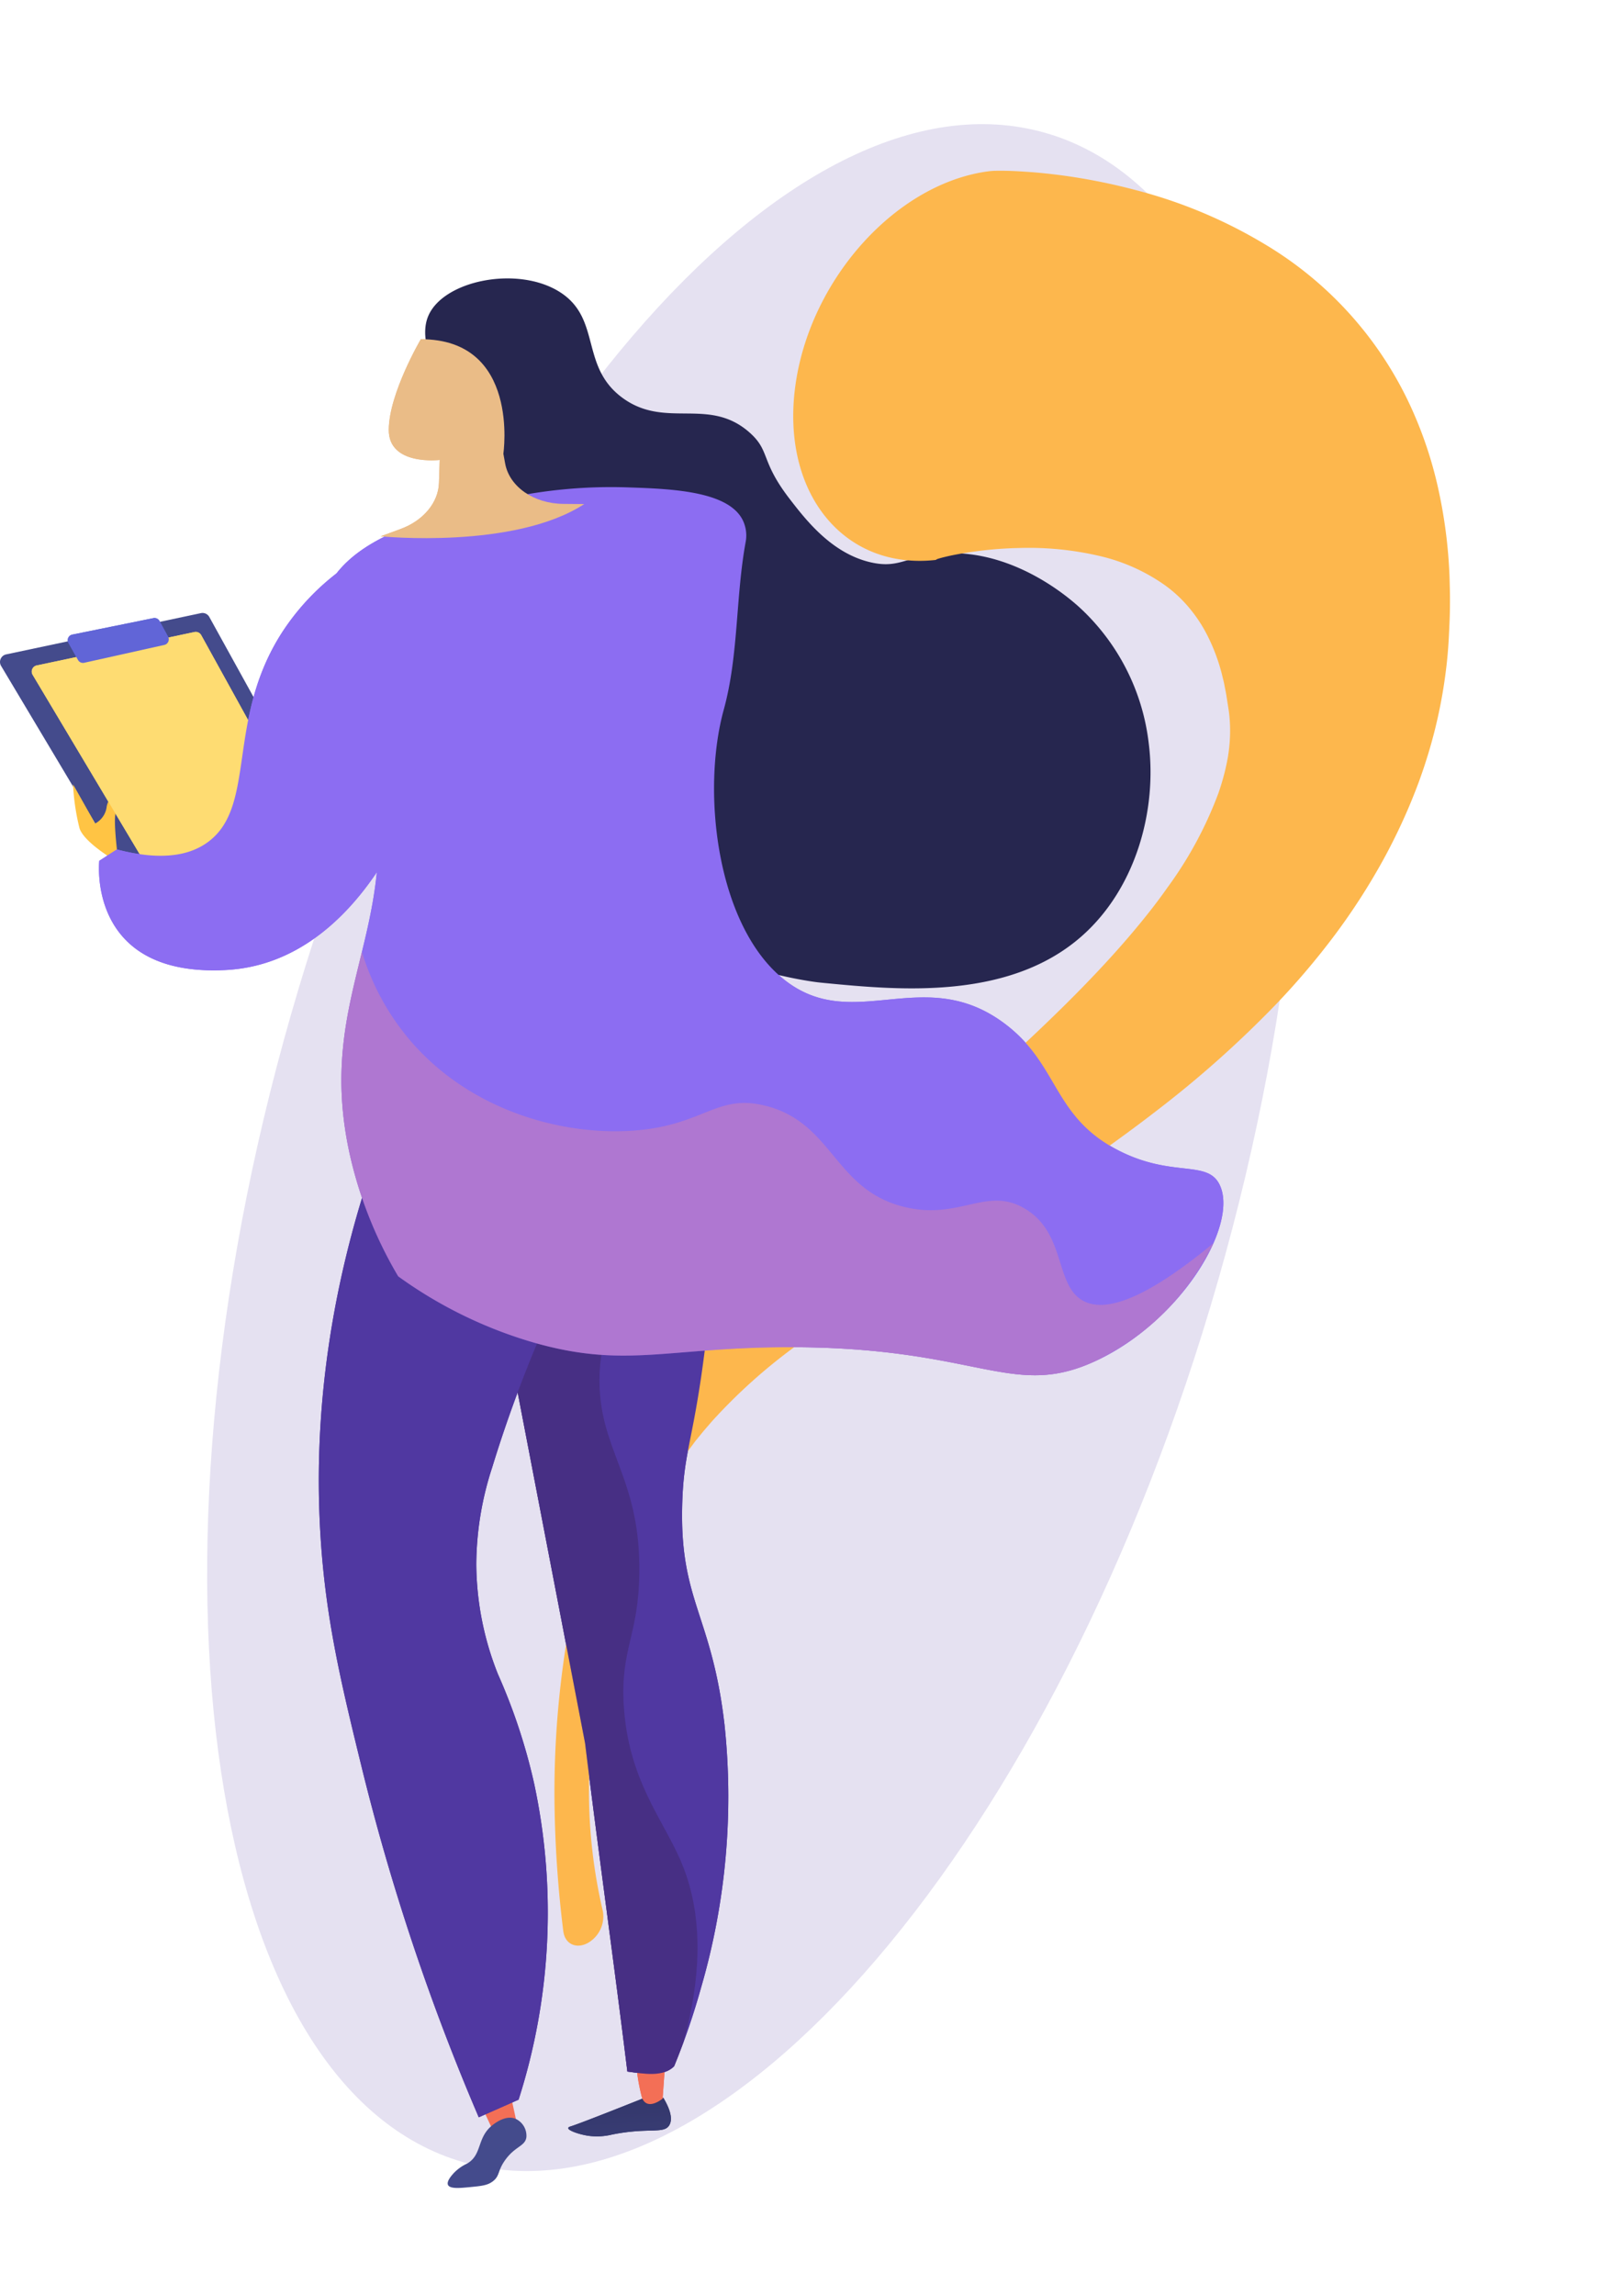 <svg xmlns="http://www.w3.org/2000/svg" xmlns:xlink="http://www.w3.org/1999/xlink" width="219.422" height="310.115" viewBox="0 0 219.422 310.115">
  <defs>
    <linearGradient id="linear-gradient" x1="-198.475" y1="26.512" x2="-199.261" y2="19.629" gradientUnits="objectBoundingBox">
      <stop offset="0" stop-color="#444b8c"/>
      <stop offset="0.996" stop-color="#26264f"/>
    </linearGradient>
    <linearGradient id="linear-gradient-2" x1="-700.042" y1="23.243" x2="-700.042" y2="13.407" gradientUnits="objectBoundingBox">
      <stop offset="0" stop-color="#ffc444"/>
      <stop offset="0.996" stop-color="#f36f56"/>
    </linearGradient>
    <linearGradient id="linear-gradient-3" x1="-479.582" y1="21.684" x2="-479.582" y2="12.215" xlink:href="#linear-gradient-2"/>
    <linearGradient id="linear-gradient-4" x1="-255.646" y1="13.809" x2="-256.67" y2="10.018" xlink:href="#linear-gradient"/>
    <linearGradient id="linear-gradient-5" x1="-90.682" y1="1.081" x2="-90.857" y2="2.04" gradientUnits="objectBoundingBox">
      <stop offset="0" stop-color="#311944"/>
      <stop offset="1" stop-color="#893976"/>
    </linearGradient>
    <linearGradient id="linear-gradient-6" x1="6.316" y1="6.526" x2="6.774" y2="8.463" gradientUnits="objectBoundingBox">
      <stop offset="0" stop-color="#ff9085"/>
      <stop offset="1" stop-color="#fb6fbb"/>
    </linearGradient>
    <linearGradient id="linear-gradient-7" x1="-56.846" y1="2.886" x2="-57.388" y2="3.833" xlink:href="#linear-gradient"/>
    <linearGradient id="linear-gradient-8" x1="-193.754" y1="19.845" x2="-193.317" y2="17.803" gradientUnits="objectBoundingBox">
      <stop offset="0" stop-color="#aa80f9"/>
      <stop offset="0.996" stop-color="#6165d7"/>
    </linearGradient>
    <linearGradient id="linear-gradient-9" x1="-130.33" y1="18.993" x2="-129.316" y2="18.993" xlink:href="#linear-gradient"/>
    <linearGradient id="linear-gradient-10" x1="-131.179" y1="18.362" x2="-130.164" y2="18.362" xlink:href="#linear-gradient"/>
    <linearGradient id="linear-gradient-11" x1="-233.506" y1="26.92" x2="-232.49" y2="26.92" xlink:href="#linear-gradient"/>
    <linearGradient id="linear-gradient-12" x1="-429.789" y1="11.019" x2="-430.769" y2="11.94" xlink:href="#linear-gradient-2"/>
    <linearGradient id="linear-gradient-13" x1="-28.634" y1="2.315" x2="-28.12" y2="1.194" xlink:href="#linear-gradient"/>
  </defs>
  <g id="Grupo_131952" data-name="Grupo 131952" transform="translate(-1105 -2393.881)">
    <g id="Grupo_130517" data-name="Grupo 130517" transform="translate(-1193.006 2196.389) rotate(-74)">
      <path id="Trazado_138057" data-name="Trazado 138057" d="M142.623,0c78.769,0,142.623,29.171,142.623,65.156s-63.855,65.156-142.623,65.156S0,101.141,0,65.156,63.855,0,142.623,0Z" transform="translate(180 2339)" fill="#e5e1f1"/>
    </g>
    <g id="Grupo_130834" data-name="Grupo 130834" transform="translate(-1540.639 1198.073)">
      <path id="Trazado_138105" data-name="Trazado 138105" d="M2762.03,1564.945c1.3,2.177,1.071,3.178.83,3.63-.707,1.327-2.761.3-7.813,1.332a8.621,8.621,0,0,1-3.176.154c-1.245-.186-2.739-.716-2.7-1.048.013-.121.226-.187.306-.211,1.391-.421,10.029-3.881,10.029-3.881Z" transform="translate(-26.758 -85.679)" fill="url(#linear-gradient)"/>
      <path id="Trazado_138106" data-name="Trazado 138106" d="M2765.487,1558.15l-.368,5.139s-2.05,1.722-2.779-.1a26.309,26.309,0,0,1-.815-4.936Z" transform="translate(-29.953 -83.929)" fill="url(#linear-gradient-2)"/>
      <path id="Trazado_138107" data-name="Trazado 138107" d="M2732.455,1564.28l2.627,5.662,3.067-.755-1.172-5.348Z" transform="translate(-22.439 -85.399)" fill="url(#linear-gradient-3)"/>
      <path id="Trazado_138108" data-name="Trazado 138108" d="M2734.963,1574.3c1.356-1.912,2.712-1.861,2.881-3.111a2.52,2.52,0,0,0-1.485-2.49c-1.3-.527-2.739.586-3.063.837-2.2,1.707-1.37,4.02-3.478,5.229a5.907,5.907,0,0,0-1.786,1.274c-.289.32-1,1.112-.78,1.6.259.562,1.64.426,2.954.3,1.577-.155,2.365-.231,3.084-.769C2734.288,1576.418,2733.917,1575.773,2734.963,1574.3Z" transform="translate(-21.083 -86.619)" fill="url(#linear-gradient-4)"/>
      <path id="Trazado_138109" data-name="Trazado 138109" d="M2765.048,1392.645a167.854,167.854,0,0,1-1.673,30.433c-1.329,9.005-2.33,10.61-2.536,16.793-.447,13.454,3.982,15.1,5.71,30.172a92.271,92.271,0,0,1-3.14,35.353,95.762,95.762,0,0,1-3.675,10.747c-1.447,1.43-3.82,1.062-6.318.713-1.847-15.086-3.863-29.265-5.711-44.351l-13.027-67.79Z" transform="translate(-23.013 -41.152)" fill="#5038a1"/>
      <path id="Trazado_138110" data-name="Trazado 138110" d="M2753.416,1516.855c-1.847-15.086-3.863-29.265-5.711-44.351l-13.027-67.79,30.37-12.069c.028.784.035,1.542.051,2.313-13.717,13.488-15.936,23.637-15.373,30.431.683,8.24,5.448,12.051,5.307,24.068-.1,8.592-2.578,10.259-2.1,17.977.617,9.939,5.229,15.263,7.662,20.877,2.352,5.427,3.554,13.245.368,24.668-.438,1.186-.856,2.249-1.23,3.163C2758.286,1517.571,2755.914,1517.2,2753.416,1516.855Z" transform="translate(-23.013 -41.152)" opacity="0.3" fill="url(#linear-gradient-5)" style="mix-blend-mode: multiply;isolation: isolate"/>
      <path id="Trazado_138111" data-name="Trazado 138111" d="M2739.459,1404.845a177.715,177.715,0,0,0-12.3,30.033,42.739,42.739,0,0,0-2.156,13.144,40.7,40.7,0,0,0,2.927,14.82,78.419,78.419,0,0,1,4.873,14.7,83.036,83.036,0,0,1-2.083,42.787l-5.383,2.382a304.148,304.148,0,0,1-15.917-47.7c-2.687-10.995-4.754-19.62-5.455-30.7-.738-11.681-.222-30.263,7.969-52.933Z" transform="translate(-15.012 -40.826)" fill="#5038a1"/>
      <path id="Trazado_138112" data-name="Trazado 138112" d="M2729.025,1272.989c-11.554,2.729-20.316,5.367-23.907,11.73-3.792,6.721,3.175,11.171,5.866,25.233,4.12,21.529-7.856,30.409-2.912,52.038a56.609,56.609,0,0,0,6.454,16.1,59.563,59.563,0,0,0,18.537,9.016c12.1,3.409,17.791.639,33.78.562,26.153-.125,30.523,7.192,42.009,1.815,11.609-5.435,19.435-18.661,16.575-23.929-1.713-3.155-6.355-.831-13.44-4.4-9.131-4.593-8.085-11.7-15.608-17.274-10.806-8.008-20.145,1.333-29.395-5.639-9.357-7.053-11.563-25.475-8.468-36.717,2.021-7.342,1.583-15.162,2.958-22.652a4.752,4.752,0,0,0-.277-2.692c-1.719-4.149-9.527-4.483-15.426-4.679A67.1,67.1,0,0,0,2729.025,1272.989Z" transform="translate(-15.087 -9.833)" fill="#8c6df2"/>
      <path id="Trazado_138113" data-name="Trazado 138113" d="M2807.965,1403.225c-3.757-2.181-2.225-9.119-7.793-12.406-5.168-3.051-8.764,1.581-16.213-.207-9.553-2.294-9.623-11.351-18.786-13.676-6.589-1.671-8.283,2.574-17.59,3.329-9.292.755-21.726-2.329-30.059-11.713a33.267,33.267,0,0,1-6.905-12.415c-1.99,8.19-4.21,16.127-1.557,27.736a56.6,56.6,0,0,0,6.454,16.1,59.551,59.551,0,0,0,18.537,9.015c12.1,3.41,17.791.639,33.78.563,26.152-.125,30.523,7.191,42.009,1.814a33.864,33.864,0,0,0,15.8-15.851C2815.81,1403.648,2810.692,1404.807,2807.965,1403.225Z" transform="translate(-16.078 -31.716)" opacity="0.3" fill="url(#linear-gradient-6)" style="mix-blend-mode: multiply;isolation: isolate"/>
      <path id="Trazado_138114" data-name="Trazado 138114" d="M2720.426,1244.506s-4.3,7.306-4.333,12.227,6.884,4.083,6.884,4.083l-.1,3.109c-.083,2.654-2.111,5.09-5.176,6.218l-2.7.992s18.03,1.813,27.5-4.356l-2.824-.025c-4-.036-7.286-2.321-7.86-5.466l-.239-1.311S2733.873,1244.49,2720.426,1244.506Z" transform="translate(-17.929 -2.863)" fill="#eabc87"/>
      <g id="Grupo_130833" data-name="Grupo 130833" transform="translate(2645.639 1278.626)">
        <path id="Trazado_138115" data-name="Trazado 138115" d="M2691.963,1327.6l-18.044-32.677a1.048,1.048,0,0,0-1.134-.518l-26.315,5.575a1.047,1.047,0,0,0-.682,1.561l21,35.182a1.048,1.048,0,0,0,1.235.455l23.19-7.832Z" transform="translate(-2645.639 -1294.38)" fill="url(#linear-gradient-7)"/>
        <path id="Trazado_138116" data-name="Trazado 138116" d="M2688.929,1324.729l-14.61-26.458a.85.85,0,0,0-.918-.42l-21.307,4.514a.847.847,0,0,0-.553,1.263l17,28.488a.849.849,0,0,0,1,.368l18.776-6.342Z" transform="translate(-2647.133 -1295.272)" fill="#fedc72"/>
        <path id="Trazado_138117" data-name="Trazado 138117" d="M2671.536,1297.824l-1.16-2.121a.767.767,0,0,0-.825-.384l-10.958,2.226a.766.766,0,0,0-.516,1.125l1.291,2.307a.767.767,0,0,0,.836.375l10.826-2.411A.767.767,0,0,0,2671.536,1297.824Z" transform="translate(-2648.828 -1294.619)" fill="url(#linear-gradient-8)"/>
        <path id="Trazado_138118" data-name="Trazado 138118" d="M2656.574,1308.678c.017,0,.032-.005.05-.008l19.3-4.132a.442.442,0,0,0,.34-.524.448.448,0,0,0-.524-.34l-19.3,4.132a.442.442,0,0,0,.135.872Z" transform="translate(-2648.339 -1296.779)" fill="url(#linear-gradient-9)"/>
        <path id="Trazado_138119" data-name="Trazado 138119" d="M2658.145,1311.157c.018,0,.036-.005.055-.008l19.181-4.313a.442.442,0,1,0-.193-.863l-19.182,4.313a.442.442,0,0,0,.139.871Z" transform="translate(-2648.746 -1297.373)" fill="url(#linear-gradient-10)"/>
        <path id="Trazado_138120" data-name="Trazado 138120" d="M2671.662,1314.814a.535.535,0,0,0,.067-.011l10.435-2.647a.442.442,0,1,0-.217-.857l-10.435,2.647a.442.442,0,0,0,.15.868Z" transform="translate(-2652.239 -1298.749)" fill="url(#linear-gradient-11)"/>
      </g>
      <path id="Trazado_138121" data-name="Trazado 138121" d="M2665.085,1336.179s-4.58-2.586-5.259-4.621a30.088,30.088,0,0,1-.879-5.956l2.986,5.3a2.97,2.97,0,0,0,1.566-2.311c.375-1.859,1.4-.271,1.158,1.13S2665.085,1336.179,2665.085,1336.179Z" transform="translate(-3.439 -23.824)" fill="url(#linear-gradient-12)"/>
      <path id="Trazado_138122" data-name="Trazado 138122" d="M2696.592,1286.341a32.392,32.392,0,0,0-8.14,8.526c-7.741,11.96-3.358,23.648-10.185,28.481-1.951,1.383-5.474,2.667-12.173.908l-2.383,1.535s-1.752,15.749,17.111,14.757,26.284-25.165,26.284-25.165Z" transform="translate(-4.66 -13.676)" fill="#8c6df2"/>
      <path id="Trazado_138123" data-name="Trazado 138123" d="M2728.262,1249.251c.633-.092,1.109-.933,1.56-.719.473.222.5,1.4.149,2.254a2.982,2.982,0,0,1-1.077,1.31,7.83,7.83,0,0,1,1.572,3.038c.767,3.027-.709,5.591-1.3,7.074-2.649,6.687,2.735,16.665,8.268,21.53,4.5,3.955,6.366,2.136,9.107,5.424,5.337,6.4-1,14.187,2.1,23.052,4.72,13.479,26.635,16.218,27.542,16.321.358.04.6.064.97.1,9.813.942,24.687,2.369,34.564-6.249,7.391-6.447,10.307-17.054,9.152-26.166a29.61,29.61,0,0,0-9.5-18.48c-1.255-1.11-8.683-7.667-18.141-7.166-5.01.265-5.91,2.092-9.807,1.238-5.334-1.168-8.858-5.735-11.045-8.567-4.021-5.21-2.6-6.464-5.412-8.974-5.518-4.918-11.358-.426-17.192-4.706-5.751-4.219-2.835-10.608-8.358-14.227-5.7-3.732-16.028-1.666-17.948,3.318C2721.821,1242.938,2726.319,1249.533,2728.262,1249.251Z" transform="translate(-20.025)" fill="url(#linear-gradient-13)"/>
    </g>
    <path id="Trazado_138124" data-name="Trazado 138124" d="M244.2,20.465a154.838,154.838,0,0,1-14.746,10.252A128.162,128.162,0,0,1,212.8,39.265,105.526,105.526,0,0,1,193.872,45.3a80.811,80.811,0,0,1-10.443,1.537c-.9.058-1.8.132-2.713.153-.456.014-.911.036-1.369.043l-1.378,0c-.926.007-1.816-.022-2.731-.035-.9-.041-1.816-.069-2.718-.134a98.157,98.157,0,0,1-20.829-3.865c-6.565-1.894-12.7-4.18-18.61-6.368-2.951-1.1-5.857-2.167-8.715-3.161-1.431-.5-2.847-.973-4.256-1.433-.7-.22-1.4-.45-2.1-.659l-2.161-.652c-6.019-1.809-11.9-3.493-17.694-4.837-2.894-.673-5.759-1.261-8.576-1.733q-2.112-.354-4.183-.62t-4.082-.408a52.594,52.594,0,0,0-14.439.649c-1.032.213-2.013.466-2.95.752-.47.141-.924.3-1.372.455l-.659.247c-.2.084-.4.161-.591.249a21.035,21.035,0,0,0-4.277,2.467c-.316.241-.625.485-.919.741l-1.142.953c-.395.329-.748.672-1.124,1s-.694.68-1.044,1.013a25.464,25.464,0,0,0-3.337,4.149,19.562,19.562,0,0,0-2.084,4.264,17.784,17.784,0,0,0-.936,4.424,25.042,25.042,0,0,0,1.14,9.492,42.087,42.087,0,0,0,4.731,10,50.986,50.986,0,0,0,3.474,4.861c.629.781,1.279,1.544,1.932,2.263.325.356.657.7.973,1.013.158.155.315.306.456.428a2.459,2.459,0,0,0,.194.16c.024.015.059.045.07.04l.012,0s.015.011,0-.018l-.069-.116c7.764,9.99,3.153,22.762-10.3,28.528S18.4,103.5,10.634,93.506l-.22-.314-.141-.215-.225-.36-.385-.645c-.243-.415-.46-.806-.671-1.194-.421-.774-.8-1.524-1.177-2.268-.735-1.486-1.4-2.951-2.018-4.42A81.431,81.431,0,0,1,2.673,75.2,65.648,65.648,0,0,1,0,56.592,49.685,49.685,0,0,1,9.177,27.665a54.972,54.972,0,0,1,7.429-8.485,66.788,66.788,0,0,1,9.1-7.128c.82-.519,1.631-1.047,2.461-1.545s1.664-.99,2.512-1.454l1.274-.69c.434-.233.818-.444,1.338-.711.978-.511,1.982-1,3-1.459A67.216,67.216,0,0,1,49.331,1.828c.57-.132,1.147-.248,1.721-.367s1.119-.212,1.68-.311C53.854.959,54.976.785,56.1.644c2.247-.287,4.492-.476,6.71-.571A87.053,87.053,0,0,1,75.677.5,101.77,101.77,0,0,1,87.422,2.468a144.4,144.4,0,0,1,20.439,6.376c6.282,2.445,12.137,5.106,17.772,7.745l2.2,1.034c.754.355,1.482.718,2.22,1.077,1.451.726,2.886,1.456,4.274,2.192,2.793,1.47,5.468,2.952,8.107,4.392,5.271,2.884,10.353,5.658,15.592,8a74.619,74.619,0,0,0,16.325,5.36c.71.146,1.428.255,2.146.383l1.083.156.543.079c.18.024.358.037.537.056l1.075.107c.36.031.724.049,1.088.075.725.06,1.463.07,2.2.1s1.483.016,2.229.014c.747-.026,1.5-.02,2.249-.071l1.13-.059c.377-.021.754-.057,1.132-.086.756-.055,1.511-.14,2.267-.225s1.511-.2,2.269-.293,1.509-.238,2.266-.358c.748-.148,1.5-.285,2.25-.441s1.5-.315,2.239-.5q2.235-.523,4.422-1.181c.73-.215,1.46-.434,2.18-.673l1.083-.353L209.8,35a87.484,87.484,0,0,0,16.055-7.56,71.17,71.17,0,0,0,13.275-10.169,4.134,4.134,0,0,1,4.658-.5c1.472.817,1.773,2.366.672,3.459a2.823,2.823,0,0,1-.248.219Z" transform="translate(1324.422 2456.04) rotate(121)" fill="#fdb74d"/>
    <g id="Grupo_131951" data-name="Grupo 131951" transform="translate(-1540.639 1198.073)">
      <path id="Trazado_138105-2" data-name="Trazado 138105" d="M2762.03,1564.945c1.3,2.177,1.071,3.178.83,3.63-.707,1.327-2.761.3-7.813,1.332a8.621,8.621,0,0,1-3.176.154c-1.245-.186-2.739-.716-2.7-1.048.013-.121.226-.187.306-.211,1.391-.421,10.029-3.881,10.029-3.881Z" transform="translate(-26.758 -85.679)" fill="url(#linear-gradient)"/>
      <path id="Trazado_138106-2" data-name="Trazado 138106" d="M2765.487,1558.15l-.368,5.139s-2.05,1.722-2.779-.1a26.309,26.309,0,0,1-.815-4.936Z" transform="translate(-29.953 -83.929)" fill="url(#linear-gradient-2)"/>
      <path id="Trazado_138107-2" data-name="Trazado 138107" d="M2732.455,1564.28l2.627,5.662,3.067-.755-1.172-5.348Z" transform="translate(-22.439 -85.399)" fill="url(#linear-gradient-3)"/>
      <path id="Trazado_138108-2" data-name="Trazado 138108" d="M2734.963,1574.3c1.356-1.912,2.712-1.861,2.881-3.111a2.52,2.52,0,0,0-1.485-2.49c-1.3-.527-2.739.586-3.063.837-2.2,1.707-1.37,4.02-3.478,5.229a5.907,5.907,0,0,0-1.786,1.274c-.289.32-1,1.112-.78,1.6.259.562,1.64.426,2.954.3,1.577-.155,2.365-.231,3.084-.769C2734.288,1576.418,2733.917,1575.773,2734.963,1574.3Z" transform="translate(-21.083 -86.619)" fill="url(#linear-gradient-4)"/>
      <path id="Trazado_138109-2" data-name="Trazado 138109" d="M2765.048,1392.645a167.854,167.854,0,0,1-1.673,30.433c-1.329,9.005-2.33,10.61-2.536,16.793-.447,13.454,3.982,15.1,5.71,30.172a92.271,92.271,0,0,1-3.14,35.353,95.762,95.762,0,0,1-3.675,10.747c-1.447,1.43-3.82,1.062-6.318.713-1.847-15.086-3.863-29.265-5.711-44.351l-13.027-67.79Z" transform="translate(-23.013 -41.152)" fill="#5038a1"/>
      <path id="Trazado_138110-2" data-name="Trazado 138110" d="M2753.416,1516.855c-1.847-15.086-3.863-29.265-5.711-44.351l-13.027-67.79,30.37-12.069c.028.784.035,1.542.051,2.313-13.717,13.488-15.936,23.637-15.373,30.431.683,8.24,5.448,12.051,5.307,24.068-.1,8.592-2.578,10.259-2.1,17.977.617,9.939,5.229,15.263,7.662,20.877,2.352,5.427,3.554,13.245.368,24.668-.438,1.186-.856,2.249-1.23,3.163C2758.286,1517.571,2755.914,1517.2,2753.416,1516.855Z" transform="translate(-23.013 -41.152)" opacity="0.3" fill="url(#linear-gradient-5)" style="mix-blend-mode: multiply;isolation: isolate"/>
      <path id="Trazado_138111-2" data-name="Trazado 138111" d="M2739.459,1404.845a177.715,177.715,0,0,0-12.3,30.033,42.739,42.739,0,0,0-2.156,13.144,40.7,40.7,0,0,0,2.927,14.82,78.419,78.419,0,0,1,4.873,14.7,83.036,83.036,0,0,1-2.083,42.787l-5.383,2.382a304.148,304.148,0,0,1-15.917-47.7c-2.687-10.995-4.754-19.62-5.455-30.7-.738-11.681-.222-30.263,7.969-52.933Z" transform="translate(-15.012 -40.826)" fill="#5038a1"/>
      <path id="Trazado_138112-2" data-name="Trazado 138112" d="M2729.025,1272.989c-11.554,2.729-20.316,5.367-23.907,11.73-3.792,6.721,3.175,11.171,5.866,25.233,4.12,21.529-7.856,30.409-2.912,52.038a56.609,56.609,0,0,0,6.454,16.1,59.563,59.563,0,0,0,18.537,9.016c12.1,3.409,17.791.639,33.78.562,26.153-.125,30.523,7.192,42.009,1.815,11.609-5.435,19.435-18.661,16.575-23.929-1.713-3.155-6.355-.831-13.44-4.4-9.131-4.593-8.085-11.7-15.608-17.274-10.806-8.008-20.145,1.333-29.395-5.639-9.357-7.053-11.563-25.475-8.468-36.717,2.021-7.342,1.583-15.162,2.958-22.652a4.752,4.752,0,0,0-.277-2.692c-1.719-4.149-9.527-4.483-15.426-4.679A67.1,67.1,0,0,0,2729.025,1272.989Z" transform="translate(-15.087 -9.833)" fill="#8c6df2"/>
      <path id="Trazado_138113-2" data-name="Trazado 138113" d="M2807.965,1403.225c-3.757-2.181-2.225-9.119-7.793-12.406-5.168-3.051-8.764,1.581-16.213-.207-9.553-2.294-9.623-11.351-18.786-13.676-6.589-1.671-8.283,2.574-17.59,3.329-9.292.755-21.726-2.329-30.059-11.713a33.267,33.267,0,0,1-6.905-12.415c-1.99,8.19-4.21,16.127-1.557,27.736a56.6,56.6,0,0,0,6.454,16.1,59.551,59.551,0,0,0,18.537,9.015c12.1,3.41,17.791.639,33.78.563,26.152-.125,30.523,7.191,42.009,1.814a33.864,33.864,0,0,0,15.8-15.851C2815.81,1403.648,2810.692,1404.807,2807.965,1403.225Z" transform="translate(-16.078 -31.716)" opacity="0.3" fill="url(#linear-gradient-6)" style="mix-blend-mode: multiply;isolation: isolate"/>
      <path id="Trazado_138114-2" data-name="Trazado 138114" d="M2720.426,1244.506s-4.3,7.306-4.333,12.227,6.884,4.083,6.884,4.083l-.1,3.109c-.083,2.654-2.111,5.09-5.176,6.218l-2.7.992s18.03,1.813,27.5-4.356l-2.824-.025c-4-.036-7.286-2.321-7.86-5.466l-.239-1.311S2733.873,1244.49,2720.426,1244.506Z" transform="translate(-17.929 -2.863)" fill="#eabc87"/>
      <g id="Grupo_130833-2" data-name="Grupo 130833" transform="translate(2645.639 1278.626)">
        <path id="Trazado_138115-2" data-name="Trazado 138115" d="M2691.963,1327.6l-18.044-32.677a1.048,1.048,0,0,0-1.134-.518l-26.315,5.575a1.047,1.047,0,0,0-.682,1.561l21,35.182a1.048,1.048,0,0,0,1.235.455l23.19-7.832Z" transform="translate(-2645.639 -1294.38)" fill="url(#linear-gradient-7)"/>
        <path id="Trazado_138116-2" data-name="Trazado 138116" d="M2688.929,1324.729l-14.61-26.458a.85.85,0,0,0-.918-.42l-21.307,4.514a.847.847,0,0,0-.553,1.263l17,28.488a.849.849,0,0,0,1,.368l18.776-6.342Z" transform="translate(-2647.133 -1295.272)" fill="#fedc72"/>
        <path id="Trazado_138117-2" data-name="Trazado 138117" d="M2671.536,1297.824l-1.16-2.121a.767.767,0,0,0-.825-.384l-10.958,2.226a.766.766,0,0,0-.516,1.125l1.291,2.307a.767.767,0,0,0,.836.375l10.826-2.411A.767.767,0,0,0,2671.536,1297.824Z" transform="translate(-2648.828 -1294.619)" fill="url(#linear-gradient-8)"/>
        <path id="Trazado_138118-2" data-name="Trazado 138118" d="M2656.574,1308.678c.017,0,.032-.005.05-.008l19.3-4.132a.442.442,0,0,0,.34-.524.448.448,0,0,0-.524-.34l-19.3,4.132a.442.442,0,0,0,.135.872Z" transform="translate(-2648.339 -1296.779)" fill="url(#linear-gradient-9)"/>
        <path id="Trazado_138119-2" data-name="Trazado 138119" d="M2658.145,1311.157c.018,0,.036-.005.055-.008l19.181-4.313a.442.442,0,1,0-.193-.863l-19.182,4.313a.442.442,0,0,0,.139.871Z" transform="translate(-2648.746 -1297.373)" fill="url(#linear-gradient-10)"/>
        <path id="Trazado_138120-2" data-name="Trazado 138120" d="M2671.662,1314.814a.535.535,0,0,0,.067-.011l10.435-2.647a.442.442,0,1,0-.217-.857l-10.435,2.647a.442.442,0,0,0,.15.868Z" transform="translate(-2652.239 -1298.749)" fill="url(#linear-gradient-11)"/>
      </g>
      <path id="Trazado_138121-2" data-name="Trazado 138121" d="M2665.085,1336.179s-4.58-2.586-5.259-4.621a30.088,30.088,0,0,1-.879-5.956l2.986,5.3a2.97,2.97,0,0,0,1.566-2.311c.375-1.859,1.4-.271,1.158,1.13S2665.085,1336.179,2665.085,1336.179Z" transform="translate(-3.439 -23.824)" fill="url(#linear-gradient-12)"/>
      <path id="Trazado_138122-2" data-name="Trazado 138122" d="M2696.592,1286.341a32.392,32.392,0,0,0-8.14,8.526c-7.741,11.96-3.358,23.648-10.185,28.481-1.951,1.383-5.474,2.667-12.173.908l-2.383,1.535s-1.752,15.749,17.111,14.757,26.284-25.165,26.284-25.165Z" transform="translate(-4.66 -13.676)" fill="#8c6df2"/>
      <path id="Trazado_138123-2" data-name="Trazado 138123" d="M2728.262,1249.251c.633-.092,1.109-.933,1.56-.719.473.222.5,1.4.149,2.254a2.982,2.982,0,0,1-1.077,1.31,7.83,7.83,0,0,1,1.572,3.038c.767,3.027-.709,5.591-1.3,7.074-2.649,6.687,2.735,16.665,8.268,21.53,4.5,3.955,6.366,2.136,9.107,5.424,5.337,6.4-1,14.187,2.1,23.052,4.72,13.479,26.635,16.218,27.542,16.321.358.04.6.064.97.1,9.813.942,24.687,2.369,34.564-6.249,7.391-6.447,10.307-17.054,9.152-26.166a29.61,29.61,0,0,0-9.5-18.48c-1.255-1.11-8.683-7.667-18.141-7.166-5.01.265-5.91,2.092-9.807,1.238-5.334-1.168-8.858-5.735-11.045-8.567-4.021-5.21-2.6-6.464-5.412-8.974-5.518-4.918-11.358-.426-17.192-4.706-5.751-4.219-2.835-10.608-8.358-14.227-5.7-3.732-16.028-1.666-17.948,3.318C2721.821,1242.938,2726.319,1249.533,2728.262,1249.251Z" transform="translate(-20.025)" fill="url(#linear-gradient-13)"/>
    </g>
  </g>
</svg>
